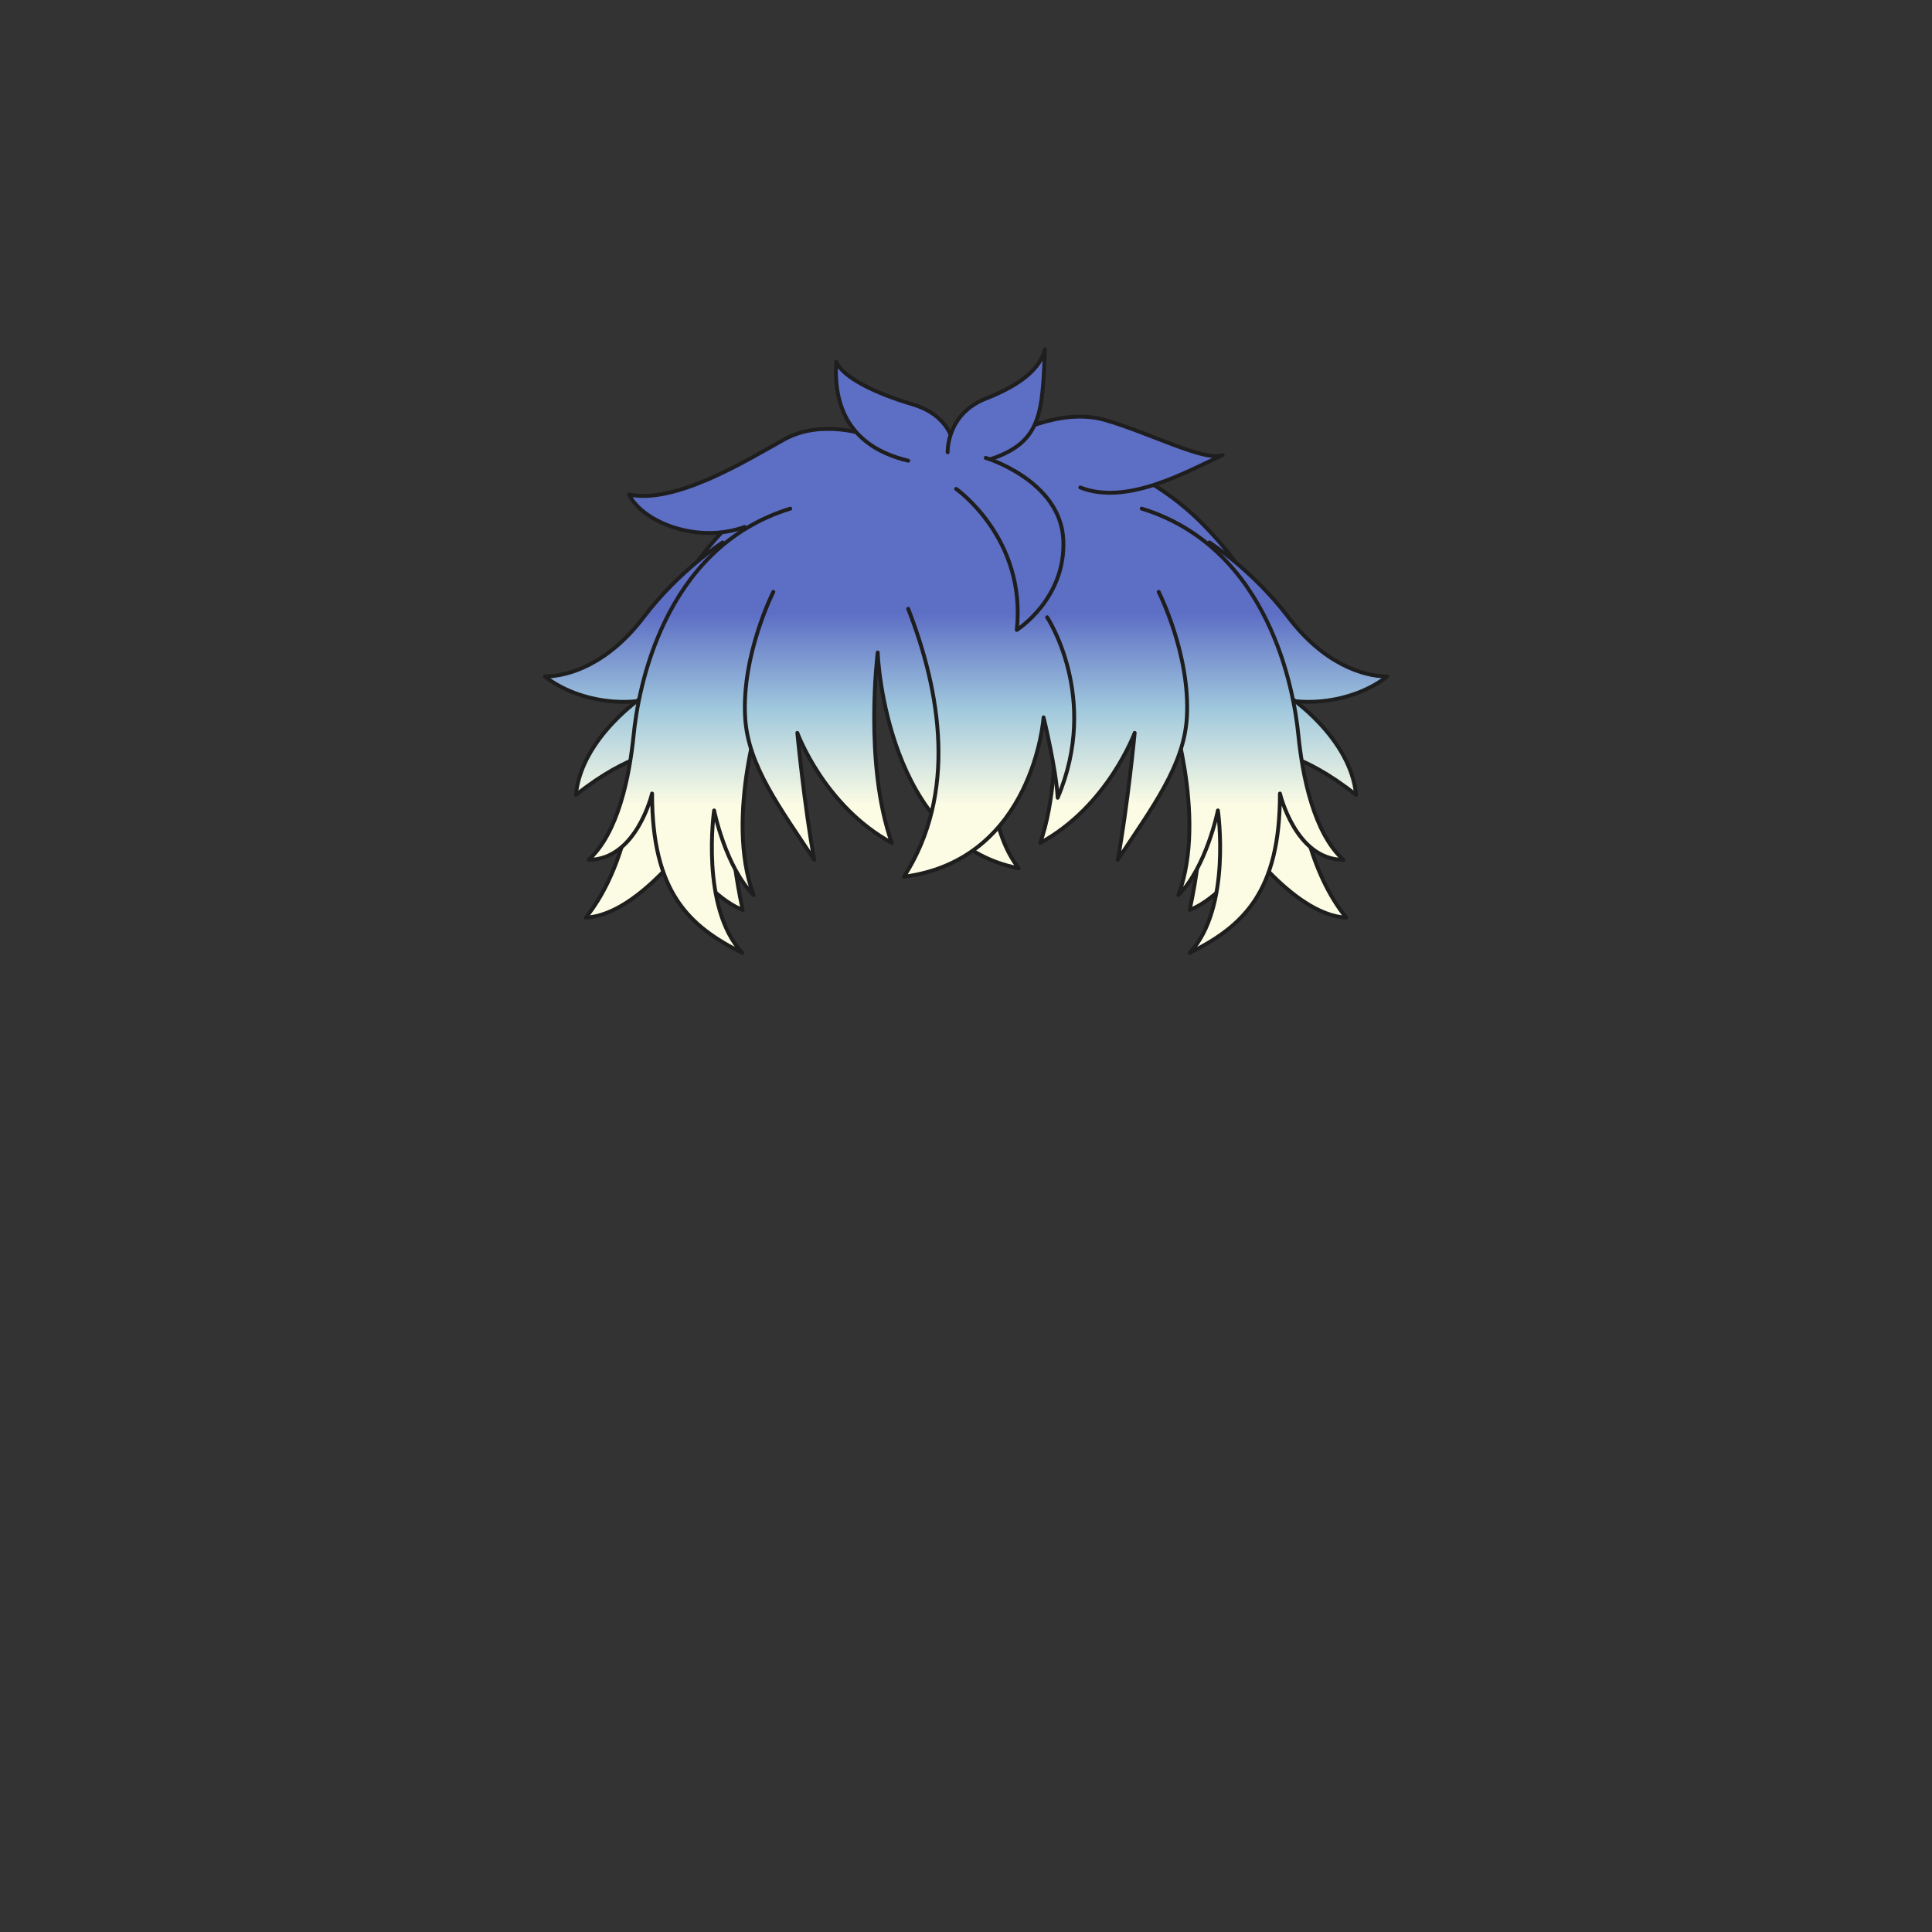 <svg xmlns="http://www.w3.org/2000/svg" width="500" height="500" version="1.1"><rect width="100%" height="100%" fill="#333333" stroke="none"/><g id="x173"><g><g><g><linearGradient id="hair1XMLID_3823_" gradientUnits="userSpaceOnUse" x1="250.05" y1="208.333" x2="250.05" y2="158.667"><stop offset="0" style="stop-color:#FCFCE4"></stop><stop offset="0.5" style="stop-color:#A0C8DD"></stop><stop offset="1" style="stop-color:#5D6EC5"></stop></linearGradient><path style="fill:url(#hair1XMLID_3823_);stroke:#1E1E1E;stroke-linecap:round;stroke-linejoin:round;" d="M311.534,135.882c-17.021-17.418-41.603-23.852-61.484-20.131c-19.882-3.721-44.464,2.713-61.484,20.131c-13.061,13.365-22.283,30.165-22.283,51.08c0,24.372,15.268,44.372,25.934,48.538c-7.33-33.49-0.484-59.331,5.084-68.5c1.798-2.157,29.369-5.491,52.75-5.619c23.381,0.128,50.952,3.462,52.75,5.619c5.568,9.169,12.414,35.01,5.084,68.5c10.666-4.167,25.934-24.167,25.934-48.538C333.817,166.047,324.595,149.248,311.534,135.882z"></path></g><linearGradient id="hair1XMLID_3824_" gradientUnits="userSpaceOnUse" x1="198.17" y1="208.333" x2="198.17" y2="158.667"><stop offset="0" style="stop-color:#FCFCE4"></stop><stop offset="0.5" style="stop-color:#A0C8DD"></stop><stop offset="1" style="stop-color:#5D6EC5"></stop></linearGradient><path style="fill:url(#hair1XMLID_3824_);stroke:#1E1E1E;stroke-linecap:round;stroke-linejoin:round;" d="M192.695,136.379c-12.045,4.38-26.28-1.095-29.931-8.396c12.045,2.556,30.295-8.76,40.15-14.234c9.854-5.475,21.535-1.095,21.535-1.095l9.125,6.204"></path><linearGradient id="hair1XMLID_3825_" gradientUnits="userSpaceOnUse" x1="288.603" y1="208.333" x2="288.603" y2="158.667"><stop offset="0" style="stop-color:#FCFCE4"></stop><stop offset="0.5" style="stop-color:#A0C8DD"></stop><stop offset="1" style="stop-color:#5D6EC5"></stop></linearGradient><path style="fill:url(#hair1XMLID_3825_);stroke:#1E1E1E;stroke-linecap:round;stroke-linejoin:round;" d="M260.775,113.019c0,0,13.314-7.664,24.994-4.379c11.681,3.284,25.915,10.949,30.66,9.125c-9.49,4.379-24.805,13.14-36.85,8.395"></path><g><g><linearGradient id="hair1XMLID_3826_" gradientUnits="userSpaceOnUse" x1="164.007" y1="208.333" x2="164.007" y2="158.667"><stop offset="0" style="stop-color:#FCFCE4"></stop><stop offset="0.5" style="stop-color:#A0C8DD"></stop><stop offset="1" style="stop-color:#5D6EC5"></stop></linearGradient><path style="fill:url(#hair1XMLID_3826_);stroke:#1E1E1E;stroke-linecap:round;stroke-linejoin:round;" d="M187.002,140.394c0,0-11.315,7.301-20.44,19.346s-19.345,15.33-25.55,15.33c8.76,6.935,24.455,9.125,34.675,2.92"></path><linearGradient id="hair1XMLID_3827_" gradientUnits="userSpaceOnUse" x1="160.54" y1="208.333" x2="160.54" y2="158.667"><stop offset="0" style="stop-color:#FCFCE4"></stop><stop offset="0.5" style="stop-color:#A0C8DD"></stop><stop offset="1" style="stop-color:#5D6EC5"></stop></linearGradient><path style="fill:url(#hair1XMLID_3827_);stroke:#1E1E1E;stroke-linecap:round;stroke-linejoin:round;" d="M166.562,180.179c0,0-16.06,10.586-17.52,25.551c14.234-11.315,22.995-11.315,22.995-11.315"></path><linearGradient id="hair1XMLID_3828_" gradientUnits="userSpaceOnUse" x1="166.197" y1="208.333" x2="166.197" y2="158.667"><stop offset="0" style="stop-color:#FCFCE4"></stop><stop offset="0.5" style="stop-color:#A0C8DD"></stop><stop offset="1" style="stop-color:#5D6EC5"></stop></linearGradient><path style="fill:url(#hair1XMLID_3828_);stroke:#1E1E1E;stroke-linecap:round;stroke-linejoin:round;" d="M180.797,214.49c0,0-14.965,22.265-29.2,22.994c9.125-11.314,13.505-29.564,12.775-45.989"></path><linearGradient id="hair1XMLID_3829_" gradientUnits="userSpaceOnUse" x1="178.424" y1="208.333" x2="178.424" y2="158.667"><stop offset="0" style="stop-color:#FCFCE4"></stop><stop offset="0.5" style="stop-color:#A0C8DD"></stop><stop offset="1" style="stop-color:#5D6EC5"></stop></linearGradient><path style="fill:url(#hair1XMLID_3829_);stroke:#1E1E1E;stroke-linecap:round;stroke-linejoin:round;" d="M197.587,181.64c0,0-10.22,29.564-2.555,50.004c-7.301-7.299-10.221-21.899-10.221-21.899s-3.649,25.185,7.3,36.864c-13.869-6.935-23.359-15.694-23.359-41.244c0,0-4.016,17.154-16.425,17.154c7.665-6.935,10.585-21.535,11.68-32.484c1.095-10.95,7.3-48.18,40.515-58.4"></path><linearGradient id="hair1XMLID_3830_" gradientUnits="userSpaceOnUse" x1="228.209" y1="208.333" x2="228.209" y2="158.667"><stop offset="0" style="stop-color:#FCFCE4"></stop><stop offset="0.5" style="stop-color:#A0C8DD"></stop><stop offset="1" style="stop-color:#5D6EC5"></stop></linearGradient><path style="fill:url(#hair1XMLID_3830_);stroke:#1E1E1E;stroke-linecap:round;stroke-linejoin:round;" d="M200.142,153.169c0,0-8.245,16.258-7.3,32.484c0.729,12.508,8.988,23.361,17.885,36.865c-2.555-13.869-4.38-32.85-4.38-32.85s6.936,18.98,24.455,28.471c-7.3-20.44-3.65-49.275-3.65-49.275c0,1.824,2.556,49.275,36.5,55.845c-14.234-18.25-3.284-58.83-3.284-58.83"></path></g><g><linearGradient id="hair1XMLID_3831_" gradientUnits="userSpaceOnUse" x1="335.994" y1="208.333" x2="335.994" y2="158.667"><stop offset="0" style="stop-color:#FCFCE4"></stop><stop offset="0.5" style="stop-color:#A0C8DD"></stop><stop offset="1" style="stop-color:#5D6EC5"></stop></linearGradient><path style="fill:url(#hair1XMLID_3831_);stroke:#1E1E1E;stroke-linecap:round;stroke-linejoin:round;" d="M313,140.394c0,0,11.314,7.301,20.439,19.346c9.124,12.045,19.344,15.33,25.549,15.33c-8.76,6.935-24.454,9.125-34.674,2.92"></path><linearGradient id="hair1XMLID_3832_" gradientUnits="userSpaceOnUse" x1="339.461" y1="208.333" x2="339.461" y2="158.667"><stop offset="0" style="stop-color:#FCFCE4"></stop><stop offset="0.5" style="stop-color:#A0C8DD"></stop><stop offset="1" style="stop-color:#5D6EC5"></stop></linearGradient><path style="fill:url(#hair1XMLID_3832_);stroke:#1E1E1E;stroke-linecap:round;stroke-linejoin:round;" d="M333.439,180.179c0,0,16.059,10.586,17.519,25.551c-14.233-11.315-22.993-11.315-22.993-11.315"></path><linearGradient id="hair1XMLID_3833_" gradientUnits="userSpaceOnUse" x1="333.804" y1="208.333" x2="333.804" y2="158.667"><stop offset="0" style="stop-color:#FCFCE4"></stop><stop offset="0.5" style="stop-color:#A0C8DD"></stop><stop offset="1" style="stop-color:#5D6EC5"></stop></linearGradient><path style="fill:url(#hair1XMLID_3833_);stroke:#1E1E1E;stroke-linecap:round;stroke-linejoin:round;" d="M319.204,214.49c0,0,14.966,22.265,29.199,22.994c-9.124-11.314-13.504-29.564-12.773-45.989"></path><linearGradient id="hair1XMLID_3834_" gradientUnits="userSpaceOnUse" x1="321.576" y1="208.333" x2="321.576" y2="158.667"><stop offset="0" style="stop-color:#FCFCE4"></stop><stop offset="0.5" style="stop-color:#A0C8DD"></stop><stop offset="1" style="stop-color:#5D6EC5"></stop></linearGradient><path style="fill:url(#hair1XMLID_3834_);stroke:#1E1E1E;stroke-linecap:round;stroke-linejoin:round;" d="M302.414,181.64c0,0,10.221,29.564,2.556,50.004c7.3-7.299,10.22-21.899,10.22-21.899s3.65,25.185-7.3,36.864c13.87-6.935,23.36-15.694,23.36-41.244c0,0,4.015,17.154,16.423,17.154c-7.663-6.935-10.583-21.535-11.679-32.484c-1.095-10.95-7.3-48.18-40.515-58.4"></path><linearGradient id="hair1XMLID_3835_" gradientUnits="userSpaceOnUse" x1="288.217" y1="208.333" x2="288.217" y2="158.667"><stop offset="0" style="stop-color:#FCFCE4"></stop><stop offset="0.5" style="stop-color:#A0C8DD"></stop><stop offset="1" style="stop-color:#5D6EC5"></stop></linearGradient><path style="fill:url(#hair1XMLID_3835_);stroke:#1E1E1E;stroke-linecap:round;stroke-linejoin:round;" d="M299.859,153.169c0,0,8.245,16.258,7.3,32.484c-0.729,12.508-8.987,23.361-17.885,36.865c2.555-13.869,4.38-32.85,4.38-32.85s-6.935,18.98-24.455,28.471c7.301-20.44,2.301-57.39,2.301-57.39"></path><linearGradient id="hair1XMLID_3836_" gradientUnits="userSpaceOnUse" x1="255.973" y1="208.333" x2="255.973" y2="158.667"><stop offset="0" style="stop-color:#FCFCE4"></stop><stop offset="0.5" style="stop-color:#A0C8DD"></stop><stop offset="1" style="stop-color:#5D6EC5"></stop></linearGradient><path style="fill:url(#hair1XMLID_3836_);stroke:#1E1E1E;stroke-linecap:round;stroke-linejoin:round;" d="M271,159.75c0,0,13.75,20.75,2.725,46.709c-0.364-7.3-3.649-20.806-3.649-20.806s-2.556,36.865-36.136,41.246c13.87-21.535,9.49-47.815,1.096-69.351"></path></g></g></g><linearGradient id="hair1XMLID_3837_" gradientUnits="userSpaceOnUse" x1="231.527" y1="208.333" x2="231.527" y2="158.667"><stop offset="0" style="stop-color:#FCFCE4"></stop><stop offset="0.5" style="stop-color:#A0C8DD"></stop><stop offset="1" style="stop-color:#5D6EC5"></stop></linearGradient><path style="fill:url(#hair1XMLID_3837_);stroke:#1E1E1E;stroke-linecap:round;stroke-linejoin:round;" d="M246.715,114.845c0,0-0.729-7.301-10.585-10.221c-9.854-2.92-17.885-6.936-19.71-10.95c-0.73,11.315,3.285,21.9,18.615,25.55"></path><linearGradient id="hair1XMLID_3838_" gradientUnits="userSpaceOnUse" x1="257.846" y1="208.333" x2="257.846" y2="158.667"><stop offset="0" style="stop-color:#FCFCE4"></stop><stop offset="0.5" style="stop-color:#A0C8DD"></stop><stop offset="1" style="stop-color:#5D6EC5"></stop></linearGradient><path style="fill:url(#hair1XMLID_3838_);stroke:#1E1E1E;stroke-linecap:round;stroke-linejoin:round;" d="M245.255,117.035c0,0-0.365-9.855,9.855-13.87c10.22-4.015,14.234-8.396,15.329-12.774c-0.729,16.789-0.729,24.455-15.329,28.834"></path><linearGradient id="hair1XMLID_3839_" gradientUnits="userSpaceOnUse" x1="261.33" y1="208.333" x2="261.33" y2="158.667"><stop offset="0" style="stop-color:#FCFCE4"></stop><stop offset="0.5" style="stop-color:#A0C8DD"></stop><stop offset="1" style="stop-color:#5D6EC5"></stop></linearGradient><path style="fill:url(#hair1XMLID_3839_);stroke:#1E1E1E;stroke-linecap:round;stroke-linejoin:round;" d="M255.11,118.495c0,0,19.345,5.84,20.074,21.17c0.73,15.33-12.045,23.36-12.045,23.36c2.556-23.726-15.694-36.5-15.694-36.5"></path></g></g></svg>